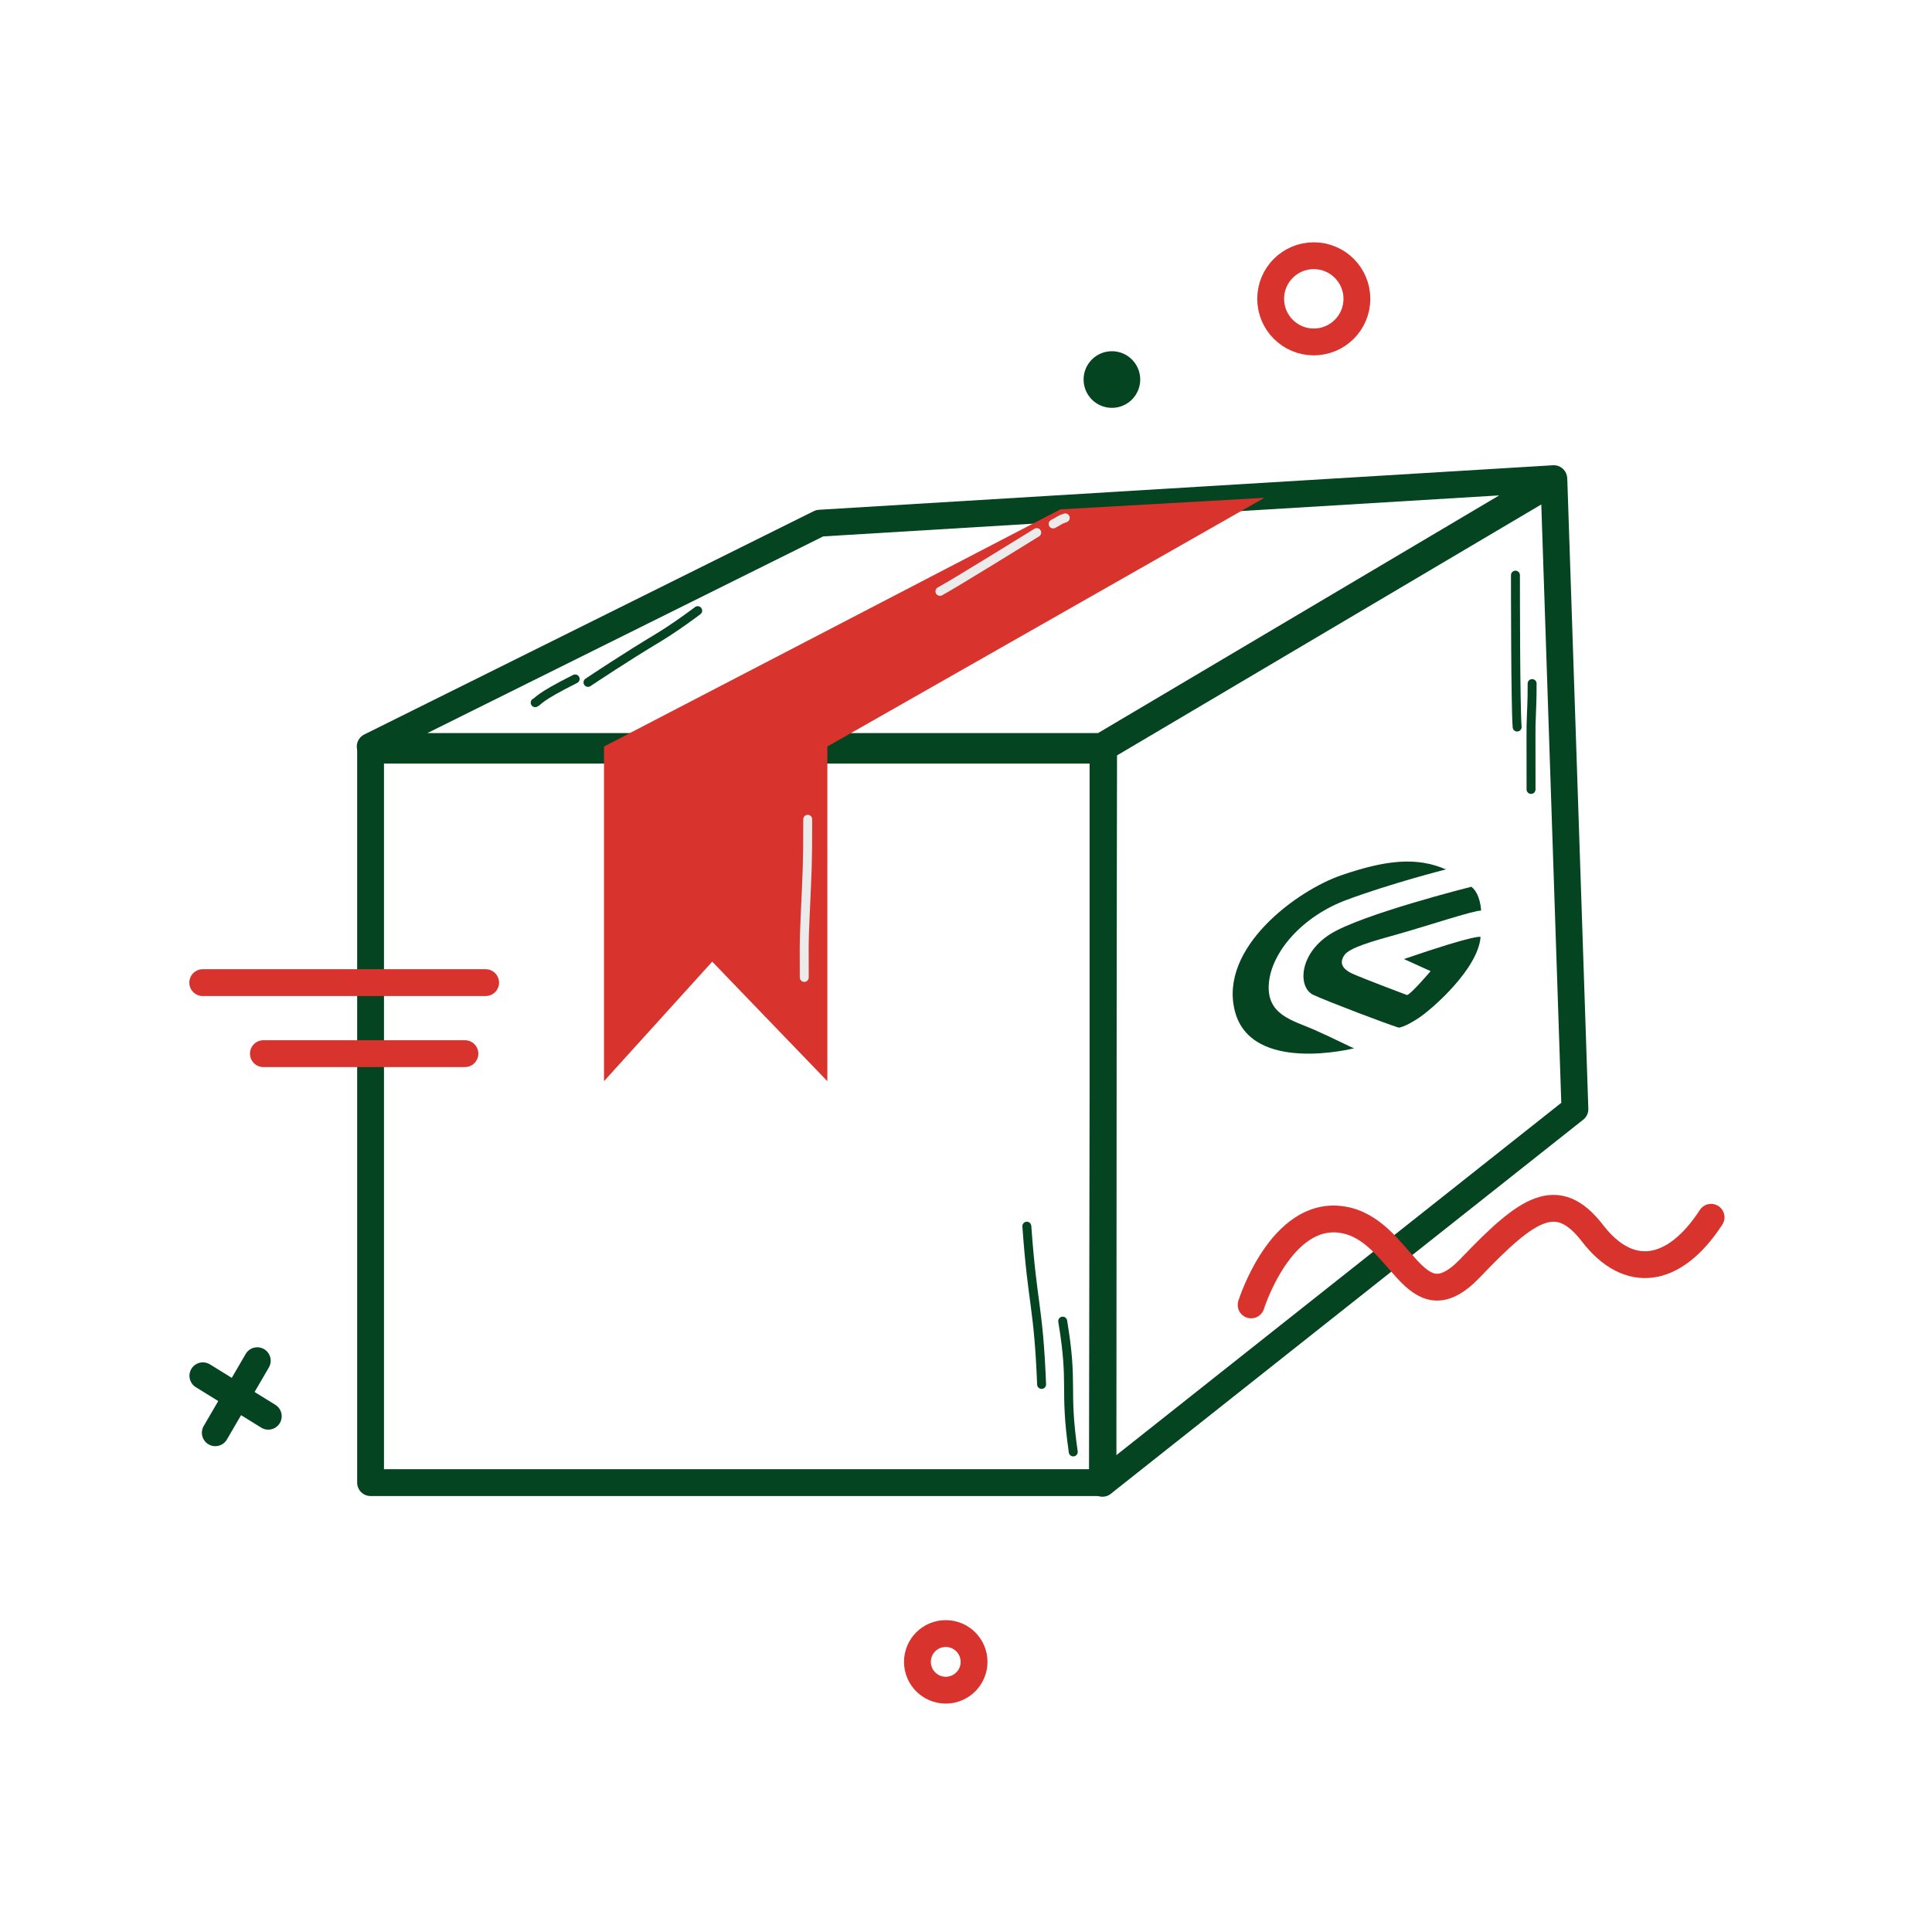 <?xml version="1.0" encoding="UTF-8" standalone="no"?><!DOCTYPE svg PUBLIC "-//W3C//DTD SVG 1.1//EN" "http://www.w3.org/Graphics/SVG/1.1/DTD/svg11.dtd"><svg width="100%" height="100%" viewBox="0 0 4500 4500" version="1.1" xmlns="http://www.w3.org/2000/svg" xmlns:xlink="http://www.w3.org/1999/xlink" xml:space="preserve" xmlns:serif="http://www.serif.com/" style="fill-rule:evenodd;clip-rule:evenodd;stroke-linecap:round;stroke-linejoin:round;stroke-miterlimit:1.5;"><rect id="Artboard11" x="0" y="0" width="4500" height="4500" style="fill:none;"/><rect x="863.132" y="1747.29" width="1705.99" height="1705.99" style="fill:none;stroke:#044421;stroke-width:62.5px;"/><circle cx="2202.83" cy="3870.8" r="65.954" style="fill:none;stroke:#d9332e;stroke-width:62.5px;"/><circle cx="2589.85" cy="884.014" r="65.954" style="fill:#044421;"/><circle cx="3060.06" cy="696.023" r="100.416" style="fill:none;stroke:#d9332e;stroke-width:62.5px;"/><path d="M472.199,2288.74l658.947,0" style="fill:none;stroke:#d9332e;stroke-width:62.5px;"/><path d="M613.491,2454.16l469.409,0" style="fill:none;stroke:#d9332e;stroke-width:62.5px;"/><g><path d="M472.541,3204.44l152.338,94.225" style="fill:none;stroke:#044421;stroke-width:62.5px;"/><path d="M501.479,3337.16l97.783,-167.814" style="fill:none;stroke:#044421;stroke-width:62.5px;"/></g><g><path d="M3154.23,2441.57c0,-0 -239.923,61.218 -277.953,-86.381c-38.031,-147.599 144.768,-281.306 248.489,-316.763c103.721,-35.456 174.755,-42.995 243.079,-13.425c-0,0 -128.589,32.607 -232.621,71.509c-101.482,37.949 -173.913,120.594 -179.85,194.2c-5.937,73.606 55.736,85.751 106.072,107.927c47.174,20.784 89.524,43.029 92.784,42.933Z" style="fill:#044421;"/><path d="M3270.04,2233.81l62.149,28.155c-0,0 -45.084,53.097 -54.881,55.751c-0,-0 -100.369,-37.738 -126.483,-49.489c-26.114,-11.75 -31.168,-26.507 -19.435,-43.667c11.733,-17.161 64.647,-32.065 124.673,-48.76c60.027,-16.696 180.379,-56.602 193.733,-54.765c-0,-0 -1.327,-39.386 -22.756,-55.633c0,-0 -255.713,64.17 -328.838,110.416c-73.125,46.246 -75.799,124.718 -38.831,141.608c36.969,16.889 168.914,66.967 198.512,76.137c0,-0 12.151,-0.156 44.783,-21.32c32.631,-21.164 140.177,-115.563 145.876,-189.872c-0,0 -3.992,-8.404 -178.502,51.439Z" style="fill:#044421;"/></g><path d="M3619.02,1114.86l-1052.98,623.912l-1703.77,0l1046.99,-520.21l1709.77,-103.702Z" style="fill:none;stroke:#044421;stroke-width:62.5px;"/><path d="M2945.09,1159.48l-1018.02,579.29l-520.228,0l1063.09,-552.416l475.153,-26.874Z" style="fill:#d9332e;"/><path d="M3619.45,1121.23l48.837,1462.17l-1100.54,871.51l2.793,-1713.24l1048.91,-620.441Z" style="fill:none;stroke:#044421;stroke-width:62.5px;"/><path d="M1927.07,1738.77l0,779.529l-268.158,-278.403l-252.07,278.403l0,-779.529l520.228,0Z" style="fill:#d9332e;"/><path d="M2914.13,3039.39c-0,0 68.969,-220.183 211.506,-198.702c142.537,21.481 165.527,252.406 298.867,112.777c133.341,-139.629 202.31,-187.962 285.074,-80.555c82.763,107.407 188.516,96.666 275.877,-37.592" style="fill:none;stroke:#d9332e;stroke-width:62.5px;"/><path d="M3529.78,1339.63c0,28.307 0,302.712 3.932,353.819" style="fill:none;stroke:#044421;stroke-width:20.83px;"/><path d="M3568.62,1592.17c-0,49.456 -1.101,48.586 -2.516,98.126c-0.339,11.871 -0,10.996 -0,148.447" style="fill:none;stroke:#044421;stroke-width:20.83px;"/><path d="M2391.7,2856.04c13.308,186.29 26.985,183.189 34.4,368.562" style="fill:none;stroke:#044421;stroke-width:20.83px;"/><path d="M2475.24,3077.17c25.362,152.172 2.896,152.947 24.571,304.677" style="fill:none;stroke:#044421;stroke-width:20.83px;"/><path d="M1369.56,1589.41c12.795,-8.53 88.44,-58.961 162.167,-103.197c40.951,-24.571 86.128,-58.454 93.369,-63.884" style="fill:none;stroke:#044421;stroke-width:20.83px;"/><path d="M1246.55,1636.71c8.045,-3.218 3.442,-10.527 93.094,-55.353" style="fill:none;stroke:#044421;stroke-width:20.83px;"/><path d="M1881.33,1908.28c-0,114.186 -1.074,113.264 -6.039,227.451c-3.068,70.571 -2.013,69.938 -2.013,140.899" style="fill:none;stroke:#ebebeb;stroke-width:20.83px;"/><path d="M2189.29,1377.4c30.321,-15.959 224.921,-136.615 225.438,-136.873" style="fill:none;stroke:#ebebeb;stroke-width:20.83px;"/><path d="M2452.97,1220.39c14.402,-7.201 12.84,-8.976 28.18,-14.089" style="fill:none;stroke:#ebebeb;stroke-width:20.83px;"/></svg>